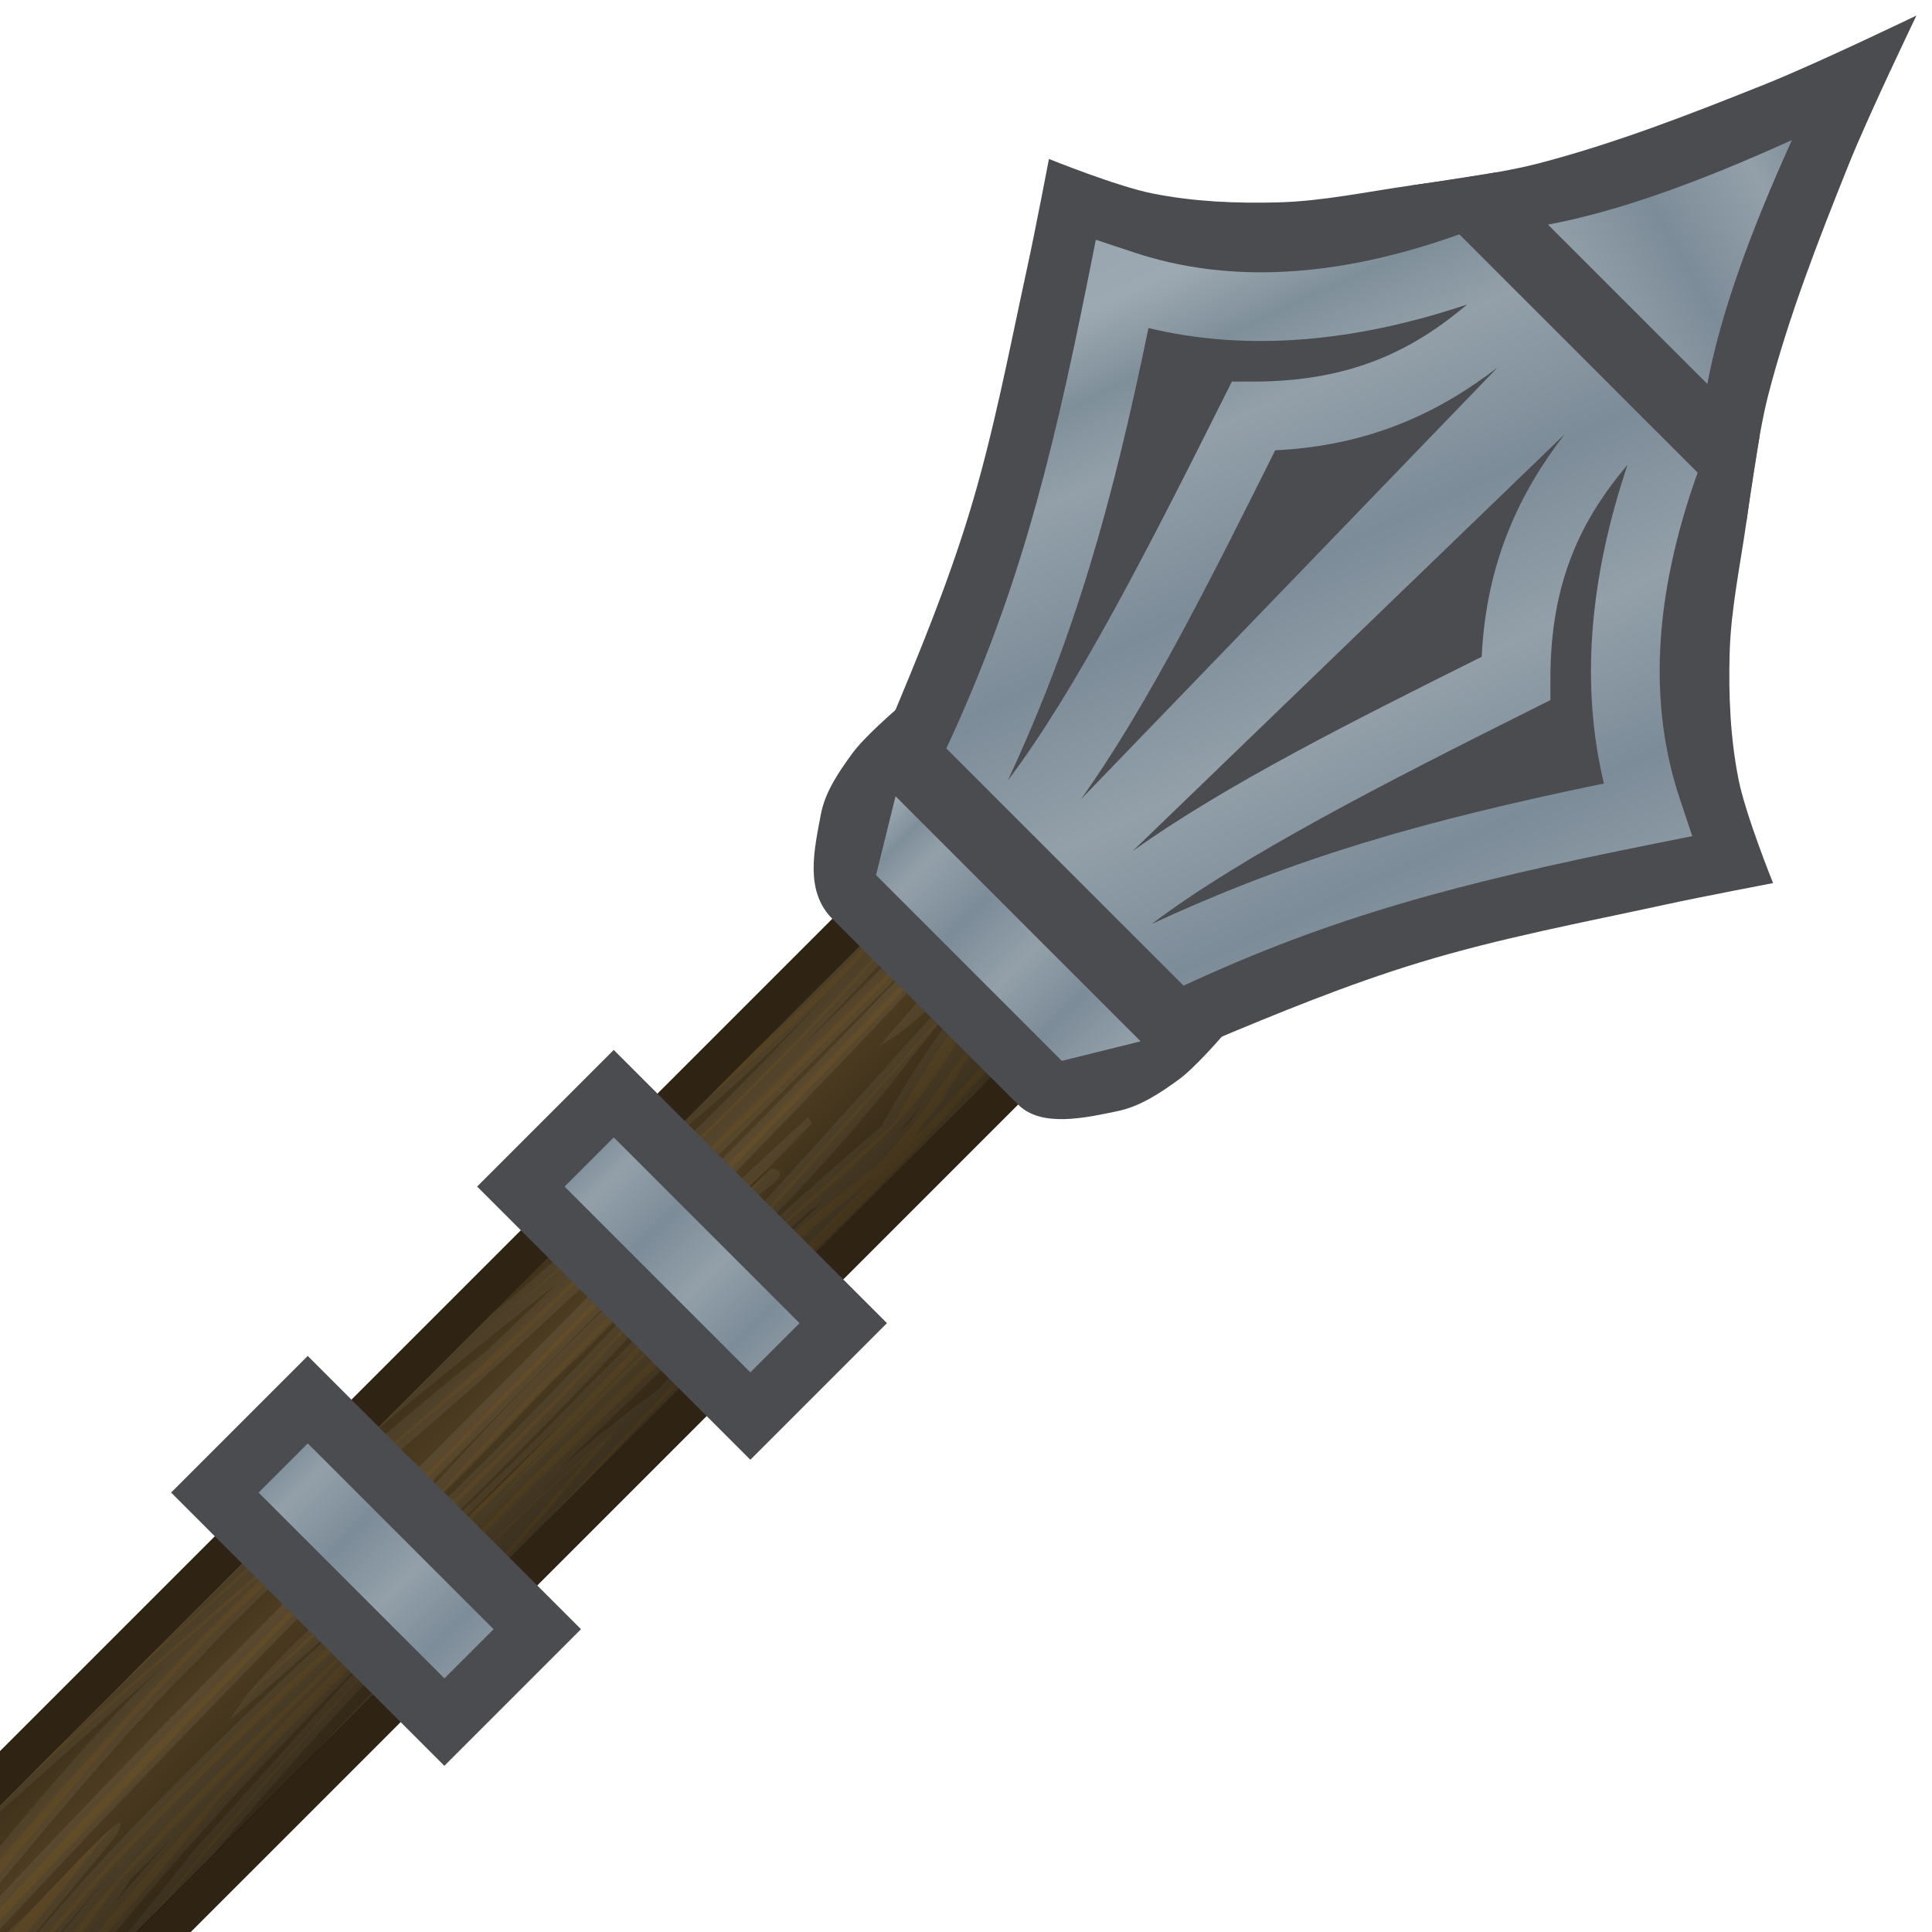 <svg height="500" viewBox="0 0 132.292 132.292" width="500" xmlns="http://www.w3.org/2000/svg" xmlns:xlink="http://www.w3.org/1999/xlink"><linearGradient id="a"><stop offset="0" stop-color="#93a0aa"/><stop offset=".25" stop-color="#9da9b2"/><stop offset=".375" stop-color="#7f8f9a"/><stop offset=".5" stop-color="#93a0aa"/><stop offset=".75" stop-color="#7c8c98"/><stop offset="1" stop-color="#93a0aa"/></linearGradient><linearGradient id="b" gradientTransform="matrix(-1 0 0 1 134.151 -7.113)" gradientUnits="userSpaceOnUse" spreadMethod="reflect" x1="76.672" x2="82.785" y1="61.402" y2="67.467"><stop offset="0" stop-opacity="0"/><stop offset="1"/></linearGradient><linearGradient id="c" gradientTransform="matrix(.117 -.227 .227 .117 -268.735 22.91)" gradientUnits="userSpaceOnUse" spreadMethod="reflect" x1="-214.554" x2="-236.772" xlink:href="#a" y1="964.499" y2="1034.178"/><linearGradient id="d" gradientTransform="matrix(.117 -.227 .227 .117 -268.735 22.91)" gradientUnits="userSpaceOnUse" spreadMethod="reflect" x1="793.33" x2="698.354" xlink:href="#a" y1="1349.987" y2="1288.049"/><linearGradient id="e" gradientTransform="matrix(.117 -.227 .227 .117 -268.735 22.91)" gradientUnits="userSpaceOnUse" spreadMethod="reflect" x1="692.498" x2="587.441" xlink:href="#a" y1="1193.016" y2="1327.913"/><g><g transform="matrix(-1 0 0 1 84.193 48.476)"><path d="m14.249 3.424c.646.008 1.328.123 2.04.407l.506.201 4.311 4.31c35.54 35.541 71.08 71.081 106.621 106.621l.351.351.199.453c.99 2.243.673 4.659-.213 6.569s-2.295 3.467-3.914 4.621l-.022.015-.021.014c-.981.671-2.161 1.338-3.596 1.687-1.435.349-3.198.311-4.811-.488l-.389-.191-.306-.307c-35.55-35.532-71.081-71.083-106.621-106.623l-4.293-4.293-.201-.476c-1.065-2.527-.188-4.91.754-6.666.942-1.756 1.969-3.001 3.072-3.875l.162-.129.179-.101c.755-.426 1.916-1.066 3.284-1.535.684-.235 1.445-.463 2.273-.539.207-.019.418-.028.634-.026z" fill="#2f2314"/><g><path d="m14.341-5.745c-1.184 1.185-1.859 3.383-2.214 4.661-.172 1.485.395 6.296 3.117 7.404l5.553 0c50.262-0 100.523.012 150.785-0 2.131-.719 2.974-2.821 3.341-4.774.515-3.072-.404-6.788-3.341-7.926-50.262 0-100.524.001-150.785 0l-5.553.001c-.33.142-.63.361-.903.634z" fill="#4d3c21" transform="matrix(.707 .707 -.707 .707 0 0)"/><path d="m14.468 6.092c1.26 1.619 2.483 3.271 3.654 4.97 3.556 4.113 7.276 8.082 11.05 11.995-5.661-5.412-11.081-11.061-16.474-16.736-.412.115-.822.256-1.219.422 2.87 2.986 5.738 5.973 8.574 8.993 12.73 12.643 25.232 25.622 39.073 37.056-3.446-1.644 9.038 9.461 11.226 12.114 10.898 10.713 19.263 23.69 30.806 33.812 7.114 8.733 14.911 16.845 22.97 24.706.374-.405.714-.841 1.006-1.3-.387-.396-.786-.781-1.176-1.175-2.816-2.691-5.603-5.41-8.281-8.229-2.146-1.982-4.163-4.08-6.121-6.232-2.522-2.662-4.944-5.415-7.23-8.293-1.484-1.729-2.977-3.451-4.508-5.14-3.072-3.056-6.441-5.962-8.864-9.388-5.203-6.198-10.19-12.596-16.079-18.184 5.149 4.646 10.414 9.232 15.564 13.934-7.662-7.661-15.323-15.323-22.985-22.985-4.74-4.223-9.519-8.4-14.5-12.343-1.63-1.533-3.247-3.081-4.858-4.634 4.232 3.359 8.436 6.755 12.59 10.21-2.695-2.695-5.39-5.39-8.085-8.085-8.139-6.789-15.82-14.13-23.012-21.922 3.916 4.077 8.072 7.914 12.512 11.423-6.962-6.962-13.925-13.925-20.887-20.887l-3.927-3.926c-.256-.102-.533-.155-.822-.176zm74.487 77.576c.732.872 1.454 1.752 2.198 2.612 2.349 2.147 4.542 4.432 6.666 6.776.992.986 1.961 1.984 2.845 3.026.538.72 1.105 1.413 1.663 2.115 2.389 2.785 4.763 5.582 7.23 8.293 4.671 4.93 9.611 9.619 14.402 14.461.399.381.793.766 1.193 1.146.231-.366.429-.745.593-1.134-4.453-4.412-8.939-8.785-13.634-12.919-.433-.538-.874-1.069-1.308-1.606-.334-.243-.664-.49-1.006-.725-.594-.955-.9-1.459-1.291-2.095-5.065-6.17-10.291-12.184-16.126-17.698-2.307-2.929 7.906 8.149 11.084 10.5 1.081 1.718 2.307 3.28 3.621 4.749-.116-.388 1.007.949 2.653 2.725 2.251 2.128 4.688 4.06 7.178 5.944.405.17.797.293 1.17.347 1.608 1.337 3.178 2.714 4.732 4.107.771.593 1.541 1.188 2.296 1.8-2.007-2.007-4.013-4.013-6.02-6.02-.294-.202-.587-.404-.881-.605-3.544-1.975-7.078-3.891-9.158-7.255-1.555-1.667-2.9-3.559-3.914-5.82-6.517-4.587-10.781-12.43-17.979-15.752.501 1.062 1.111 2.065 1.792 3.028zm20.101 18.544c2.644 2.835 5.894 5.022 9.158 7.255.217.121.43.25.647.372-1.646-1.646-3.291-3.291-4.937-4.937-1.491-.692-2.724-1.74-3.482-3.482-1.919-1.919-3.838-3.838-5.757-5.757 1.04 1.182 2.066 2.376 3.062 3.596.318 1.104.766 2.076 1.309 2.954zm13.762 12.08c-1.957-1.503-3.941-2.97-5.902-4.455-2.39-1.004-5.159-3.765-7.178-5.944-.92-.87-1.805-1.778-2.653-2.725.061.203.594 1.102 1.421 2.449.769.937 1.534 1.877 2.297 2.82 5.646 4.096 10.253 9.325 14.965 14.469.191-.464.33-.939.403-1.421-1.006-1.086-2.001-2.183-2.962-3.312 1.023.91 2.022 1.845 3.016 2.785.03-.595-.05-1.19-.251-1.775-1.041-.976-2.094-1.94-3.157-2.893zm-111.432-107.513c-.373.159-.721.329-1.052.498 3.332 3.426 6.647 6.87 9.942 10.328 22.513 24.058 46.398 46.8 68.622 71.123 4.055 3.66 7.817 8.739 12.116 11.455-20.582-24.35-43.946-46.094-66.02-69.047-7.963-8.012-15.753-16.217-23.608-24.356zm-1.255.602c-.288.151-.561.298-.79.428-.011.008-.027.026-.038.035 1.868 2.055 3.661 4.184 5.342 6.426 2.928 2.982 6.124 7.157 9.374 8.904-4.609-5.268-9.178-10.598-13.889-15.792zm-1.583 1.22c-.585.657-1.252 1.566-1.755 2.591 3.601 3.628 7.307 7.301 9.508 11.841-3.322-3.58-6.627-8.259-9.562-11.733-.354.744-.611 1.532-.669 2.3 3.637 4.388 7.451 8.618 11.357 12.766 15.05 15.051 30.101 30.099 45.151 45.15-1.639-1.814-3.309-3.601-5.065-5.313-3.527-4.034-11.523-13.151-3.297-4.457 5.472 5.355 10.563 11.057 15.493 16.9 2.727 2.727 5.454 5.454 8.18 8.181-2.386-2.878-4.746-5.775-7.058-8.703-4.437-4.878-8.817-9.885-13.36-14.726 7.507 7.504 14.772 15.236 21.346 23.585 3.802 3.59 7.28 7.45 10.642 11.413 3.841 3.84 7.681 7.682 11.522 11.522-4.766-5.349-9.194-10.986-13.98-16.301 2.369 2.427 4.673 4.914 6.66 7.688 2.542 2.973 5.038 6.033 7.664 8.957 2.166 2.166 4.331 4.332 6.497 6.497 2.626 2.295 5.462 4.343 8.643 5.971 1.36 1.034 2.695 2.094 4.02 3.166.593-.212 1.159-.511 1.69-.843-7.059-6.42-16.525-9.879-21.781-18.259-3.907-4.529-7.69-9.161-11.731-13.554 5.77 6.205 10.797 13.108 17.994 17.911 5.311 4.501 10.547 9.099 15.701 13.785.079-.051.161-.1.237-.152.299-.213.589-.448.868-.699-1.171-1.1-2.355-2.187-3.549-3.265.537.479 1.073.968 1.609 1.42-3.873-5.2-9.893-10.081-14.59-15.158-8.649-7.09-16.237-15.276-23.632-23.633-1.395-1.02-8.953-9.794-7.08-6.267 10.477 12.915 21.593 25.359 34.884 35.478 2.415 2.158 4.808 4.496 7.19 6.699-12.063-10.74-24.958-20.727-35.074-33.529-11.729-14.554-26.57-26.012-39.399-39.512-12.266-12.098-23.104-25.537-35.275-37.717zm-2.484 5.497c.017.397.091.784.246 1.151l3.926 3.927c1.668 1.668 3.336 3.336 5.004 5.004-3.101-3.322-6.189-6.656-9.176-10.082zm7.443.22c3.293 3.537 6.447 7.206 9.388 11.077 3.829 4.81 8.052 9.248 12.417 13.554-3.751-3.511-7.55-6.965-11.449-10.284-2.894-5.236-6.438-9.946-10.355-14.346zm-1.33.606c.956 1.019 1.903 2.046 2.833 3.091.403.629.807 1.266 1.208 1.901-1.284-1.714-2.633-3.378-4.041-4.991zm9.035 12.378c.448.582.906 1.155 1.383 1.71-.247-.231-.501-.455-.747-.686-.207-.345-.426-.682-.636-1.024zm7.641.705-.261.441c5.236 5.236 10.472 10.472 15.708 15.708 4.492 4.036 8.621 9.533 13.34 12.655-8.674-10.107-18.398-19.234-28.185-28.243zm2.547 3.54c-2.547.268 3.586 3.038 2.649 3.763 10.726 12.075 22.104 23.581 34.438 34.021-2.259-3.8-6.894-7.283-10.22-10.813-9.402-8.538-17.718-18.17-26.867-26.97zm-3.569 2.278c.305.212.613.422.932.622 2.792 2.54 5.538 5.128 8.267 7.734-3.05-2.805-6.131-5.575-9.198-8.356zm4.318 5.479c.15.01 1.331.986 4.234 3.586 3.201 3.121 6.433 6.221 9.657 9.328-2.262-1.975-4.601-3.859-7.039-5.625-.068-.102-.194-.26-.237-.338-2.287-2.317-6.946-6.972-6.615-6.95zm13.058 9.175c4.321 4.123 8.614 8.274 12.628 12.696 1.191 1.211 2.4 2.406 3.616 3.595-3.445-3.277-6.863-6.578-10.068-10.074-2.042-2.084-4.103-4.157-6.176-6.217zm3.097 4.718c4.326 4.313 8.622 8.657 12.919 12.999-4.262-4.107-8.532-8.21-12.512-12.575-.134-.143-.273-.281-.407-.423zm12.969 1.355c.964.777 1.935 1.547 2.913 2.307.788.761 1.591 1.506 2.39 2.255-1.756-1.534-3.524-3.055-5.303-4.563zm11.04 22.752c.965.956 1.927 1.917 2.896 2.869.355.558.727 1.101 1.108 1.637-1.294-1.538-2.636-3.033-4.005-4.505zm3.638 1.874c2.409 2.595 4.722 5.275 6.85 8.124-.299-.28-.588-.567-.891-.843-1.853-2.546-3.86-4.954-5.958-7.281zm3.525 6.598c.442.505.906.991 1.362 1.484-.29-.274-.567-.559-.861-.829-.164-.221-.335-.435-.501-.655zm32.216 16.895c.585.724 1.228 1.375 1.939 1.939-.646-.646-1.293-1.293-1.939-1.939zm-2.925 15.035c2.276 2.275 4.551 4.552 6.827 6.827.658.514 1.316 1.027 1.977 1.538.758.216 1.517.196 2.25.024-3.734-2.74-7.515-5.425-11.054-8.39zm7.24 7.24c.284.284.567.567.851.851.18.089.36.158.541.219-.465-.356-.931-.71-1.392-1.07z" fill="#67563d" opacity=".5"/><path d="m14.659 6.111c8.166 10.051 17.144 19.424 26.537 28.354 3.098 2.672 6.237 5.305 9.383 7.932-11.212-9.591-21.783-19.907-31.386-31.148-.889-1.308-1.817-2.58-2.762-3.839l-1.142-1.141c-.199-.079-.412-.128-.632-.158zm35.921 36.286c1.707 1.46 3.431 2.9 5.167 4.326l-.052-.052c-1.707-1.423-3.409-2.85-5.114-4.274zm-38.374-35.932c-.185.063-.365.136-.546.209 12.725 13.333 26.099 26.031 39.424 38.769 8.433 6.763 16.484 13.973 24.551 21.169-.613-.613-1.226-1.226-1.839-1.839-3.269-2.898-6.511-5.824-9.653-8.863-15.843-12.228-29.451-26.988-43.907-40.767-2.632-2.936-5.32-5.818-8.029-8.678zm-1.434.595c-.037.018-.077.034-.114.052 1.989 2.039 3.971 4.085 5.947 6.136 23.925 25.546 49.276 49.726 72.902 75.547 3.389 4.005 6.972 7.801 10.736 11.45-8.434-9.631-16.874-19.266-25.871-28.381-21.571-21.233-42.386-43.22-63.601-64.804zm-1.214.629c-.036.02-.076.042-.11.061 4.728 5.167 9.321 10.465 13.977 15.675-4.652-5.206-9.192-10.537-13.867-15.736zm-1.347 1.295c-.028.034-.056.073-.084.109 15.265 15.232 28.428 32.439 44.428 46.985 10.492 10.378 21.899 19.816 31.028 31.527 11.421 14.04 25.922 24.898 39.215 37.026.094-.071.188-.139.28-.214-13.605-12.764-28.895-23.754-40.506-38.544-12.151-15.004-27.547-26.781-40.722-40.81-11.578-11.687-22.035-24.423-33.639-36.077zm-.192.249c-.092.12-.183.244-.275.373 3.441 3.47 6.739 7.081 9.805 10.92 2.578 6.264 7.601 10.395 12.601 14.55 7.391 6.744 14.532 13.753 21.599 20.837-1.053-1.088-2.104-2.177-3.121-3.297-8.186-8.439-16.91-16.413-25.66-24.197-3.966-7.225-9.186-13.436-14.948-19.185zm43.73 46.68c1.271 1.314 2.561 2.61 3.868 3.891-1.288-1.299-2.576-2.596-3.868-3.891zm3.868 3.891c6.799 6.859 13.559 13.757 20.426 20.537 5.069 7.88 12.823 13.377 18.286 20.944 6.477 7.515 12.481 15.776 21.591 20.323 1.738 1.319 3.444 2.674 5.129 4.052.212-.096.418-.2.622-.312-7.35-6.372-16.795-10.175-22.134-18.753-6.015-7.041-11.843-14.216-18.635-20.524-7.304-9.76-16.587-17.743-25.285-26.268zm-48.306-49.547c-.085.137-.166.277-.246.42 4.821 4.899 9.261 10.137 12.604 16.207 6.473 7.815-5.482-5.179-8.152-8.676-1.462-2.361-3.134-4.512-4.945-6.526-.156.372-.282.75-.371 1.13 7.83 9.245 15.733 18.443 24.705 26.654 4.512 4.351 8.849 8.867 13.092 13.471.935.935 1.87 1.87 2.805 2.805-7.364-8.148-14.89-16.148-22.763-23.824 16.27 12.952 30.437 28.267 45.231 42.845 6.998 9.14 15.314 17.105 22.821 25.788.449.623.908 1.238 1.371 1.85 1.018 1.018 2.036 2.037 3.055 3.055-2.977-3.588-5.901-7.225-9.01-10.689-10.095-10.233-18.531-21.968-29.233-31.637-11.152-10.967-21.911-22.378-34.311-31.959-5.744-6.129-8.984-14.206-15.515-19.69-.372-.416-.758-.816-1.137-1.223zm12.775.807c.92 1.144 1.866 2.267 2.852 3.358 3.88 4.688 8.396 8.665 13.026 12.519-1.236-1.236-2.472-2.472-3.708-3.708-3.569-3.174-6.996-6.498-10.123-10.123-.682-.682-1.364-1.364-2.045-2.045zm8.524 17.548c9.588 9.245 19.151 18.514 28.246 28.246-6.937-8.052-14.504-15.531-22.32-22.725-1.978-1.838-3.956-3.676-5.927-5.521zm3.154 3.313c.322.5 7.573 8.505 7.896 8.811 9.037 9.93 18.685 19.28 28.91 27.981-12.438-11.374-24.661-23.021-35.752-35.751-.834-.871-1.129-1.156-1.054-1.04zm10.268 17.537c3.209 3.82 6.494 7.574 9.8 11.308.736.736 1.472 1.472 2.208 2.208-3.6-4.142-7.17-8.311-10.807-12.42 11.163 9.568 20.803 20.607 30.223 31.837.121.121.242.241.362.362-1.234-1.535-2.466-3.072-3.676-4.628-8.833-10.033-17.818-20.113-28.11-28.667zm16.844 3.092c-.182.097 4.295 4.658 7.481 7.776 12.795 11.489 21.881 26.315 34.731 37.748 7.367 8.689 15.075 17.136 23.262 25.106.168-.195.324-.398.474-.605-5.076-4.796-10.083-9.661-14.814-14.804-5.489-7.499-12.18-13.899-18.724-20.487-9.045-10.896-18.285-21.637-28.76-31.225 6.54 5.767 13.212 11.398 19.742 17.184-.715-.715-1.43-1.43-2.146-2.146-5.411-4.746-10.876-9.433-16.27-14.176-3.508-3.248-4.882-4.422-4.978-4.371zm17.624 24.1c-.099-.057.188.299 1.042 1.253 10.196 13.025 21.731 24.869 34.722 35.117 4.094 3.807 13.173 12.44 4.914 4.302-10.348-11.077-23.256-19.492-32.396-31.757-.173-.665-7.853-8.668-8.283-8.915zm13.03 5.894c-1.372 1.84 8.428 9.322 10.94 12.755 6.763 8.968 14.939 16.623 22.919 24.527.679.607 1.343 1.228 2.017 1.84.044-.079.083-.16.124-.241-3.774-3.535-7.541-7.075-11.243-10.672-8.386-8.717-15.643-18.389-24.474-26.763.235-2.336 8.304 7.151 13.221 11.752-4.292-4.583-8.691-9.077-13.504-13.199zm13.504 13.199c1.108 1.183 2.21 2.371 3.308 3.563-.314-.504-.628-1.008-.91-1.546-.625-.404-1.474-1.152-2.398-2.016zm3.308 3.563c3.921 6.28 10.234 10.043 16.25 14.26-.485-.485-.969-.969-1.454-1.454-2.401-1.806-4.908-3.483-7.548-4.992-2.436-2.583-4.839-5.2-7.248-7.815zm-.036-2.026c1.256 1.666 2.497 3.344 3.748 5.022-.443-.65-.791-1.415-1.035-2.309-.905-.905-1.809-1.809-2.714-2.714zm3.748 5.022c.056.082.116.157.175.235-.059-.078-.116-.157-.175-.235zm.175.235c.605.809 1.219 1.613 1.845 2.411.997.423 2.021.803 3.06 1.159-.201-.201-.403-.403-.604-.604-1.714-.665-3.236-1.54-4.301-2.966zm1.845 2.411c-.193-.082-.395-.152-.586-.238-.332-.135.029.05.707.396-.041-.052-.081-.106-.122-.159zm.122.159c.069.087.134.176.204.264 1.748 1.063 3.495 2.137 5.23 3.233-.457-.457-.914-.914-1.37-1.37-1.739-.94-3.202-1.686-4.063-2.126zm-5.233-4.45c1.134 2.2 2.641 4.008 4.355 5.608-1.627-1.722-3.118-3.555-4.355-5.608zm4.355 5.608c.222.234.442.47.669.7.158.106.352.241.524.358-.407-.343-.805-.696-1.193-1.058zm1.193 1.058c-.168-.115-.337-.229-.507-.341 3.974 4.037 8.67 7.485 12.66 11.644-2.818-3.073-5.645-6.12-8.817-8.776-1.145-.812-2.276-1.635-3.336-2.527zm3.336 2.527c1.208.856 2.43 1.701 3.655 2.552-2.254-1.747-4.542-3.393-6.354-4.644.93.663 1.828 1.362 2.699 2.092zm-2.699-2.092c-.208-.148-.422-.288-.633-.433.208.141.407.277.633.433zm6.354 4.644c2.658 2.059 5.183 4.193 6.493 5.771.077.077.152.157.229.234-.012-.194-.037-.387-.073-.579-1.991-2.079-4.295-3.79-6.649-5.425zm5.161 6.224c.459.5.917 1 1.377 1.5-.448-.512-.907-1.011-1.377-1.5zm-12.66-11.644c-.006-.006-.011-.011-.017-.017-1.38-.928-2.245-1.462-2.02-1.242.7.396 1.374.822 2.037 1.259zm.202 14.157c.83.83 1.66 1.661 2.491 2.491 1.128.874 2.279 1.717 3.434 2.553.282.039.563.049.842.032-2.267-1.679-4.526-3.368-6.767-5.076z" fill="#715424" opacity=".5"/></g><path d="m8.522 8.53c.49-.489 1.032-.926 1.605-1.294l1.509 2.726-.639-3.215c1.39-.677 2.895-.917 4.261-.462l.209.209c-.184 2.045-1.308 4.257-3.015 5.965-1.707 1.708-3.92 2.831-5.965 3.015l-.209-.209c-.748-2.245.374-4.864 2.245-6.735zm42.844 51.824-42.57-42.637c.497-.192.982-.412 1.455-.658l1.884.695.207-2.004c.659-.489 1.282-1.028 1.861-1.607 1.537-1.536 2.794-3.381 3.575-5.406l42.57 42.637 24.669 24.67 40.999 40.998c.898 2.695-.9 5.927-3.451 7.759l-16.141-16.141 14.06 17.242c-1.151.403-2.344.489-3.448.121l-41.034-41.022z" fill="url(#b)" opacity=".339" stroke-width=".265"/></g><path d="m119.587 35.704c.275-1.949.898-5.836.898-5.836l-18.059-18.061s-3.889.623-5.839.897c-2.994.422-5.975 1.064-8.998 1.152-2.89.083-5.817-.042-8.654-.604-2.45-.485-7.109-2.367-7.109-2.367s-.937 4.906-1.469 7.346c-1.233 5.661-2.297 11.377-3.989 16.918-1.491 4.883-3.436 9.621-5.413 14.328-.382.909-1.244 2.684-1.244 2.684l20.42 20.42s1.775-.862 2.684-1.244c4.707-1.977 9.445-3.922 14.328-5.413 5.541-1.692 11.257-2.757 16.918-3.989 2.44-.531 7.348-1.467 7.348-1.467s-1.882-4.66-2.367-7.11c-.562-2.837-.688-5.764-.605-8.655.087-3.023.729-6.004 1.151-8.998z" fill="#4a4c4f"/><path d="m131.227 1.064s-6.782 3.269-10.273 4.668c-5.156 2.066-10.355 4.099-15.732 5.488-2.827.731-8.634 1.483-8.634 1.483l23 23s.754-5.806 1.485-8.634c1.39-5.377 3.421-10.577 5.486-15.732 1.399-3.492 4.668-10.273 4.668-10.273z" fill="#4a4c4f"/><path d="m99.929 16.046c-8.49 3.04-15.884 3.371-22.332 1.222l-2.56-.852-.529 2.645c-2.677 13.383-4.997 22.034-9.713 32.198l16.238 16.237c10.163-4.716 18.815-7.036 32.198-9.713l2.645-.529-.853-2.56c-2.149-6.448-1.818-13.843 1.222-22.332zm.535 4.802c-3.664 3.092-7.897 5.279-14.642 5.279h-1.471l-.658 1.316c-4.966 9.931-10.011 19.819-14.683 26 4.617-9.946 7.111-18.798 9.631-30.98 6.669 1.603 13.974 1.016 21.823-1.615zm2.089 4.308-28.537 29.575c4.594-6.444 8.926-15.135 13.303-23.897 6.588-.316 11.344-2.679 15.234-5.678zm4.583 4.58c-3 3.891-5.364 8.647-5.679 15.236-8.762 4.377-17.454 8.708-23.897 13.303zm4.306 2.091c-2.631 7.849-3.219 15.154-1.615 21.822-12.182 2.52-21.034 5.014-30.98 9.631 6.181-4.672 16.069-9.717 26-14.682l1.316-.658v-1.471c0-6.745 2.187-10.978 5.278-14.641z" fill="url(#e)" stroke-width="8.467"/><path d="m122.705 9.587c-6.514 2.96-12.051 4.923-16.706 5.794l10.911 10.911c.871-4.655 2.835-10.192 5.794-16.706z" fill="url(#d)" stroke-width="8.467"/><path d="m61.367 48.578s-2.161 1.854-2.994 2.994c-.928 1.271-1.879 2.648-2.166 4.195-.437 2.356-1.141 5.22.785 7.146s6.193 6.193 6.193 6.193 4.939 4.939 6.529 6.529 4.583.913 6.81.449c1.541-.321 2.924-1.238 4.195-2.166 1.139-.833 2.994-2.994 2.994-2.994l-2.679-3.428-16.238-16.237zm-19.341 23.315-9.355 9.355 18.709 18.708 9.355-9.354zm-30.309 30.309 18.711 18.711 9.355-9.355-18.711-18.711z" fill="#4a4c4f"/><path d="m61.324 54.523-1.338 5.397 12.722 12.722 5.397-1.338-2.029-2.029-12.722-12.722zm-19.298 23.358-3.368 3.368 12.722 12.722 3.368-3.368zm-20.953 20.954-3.367 3.368 12.724 12.724 3.368-3.368z" fill="url(#c)" stroke-width="8.467"/></g></svg>